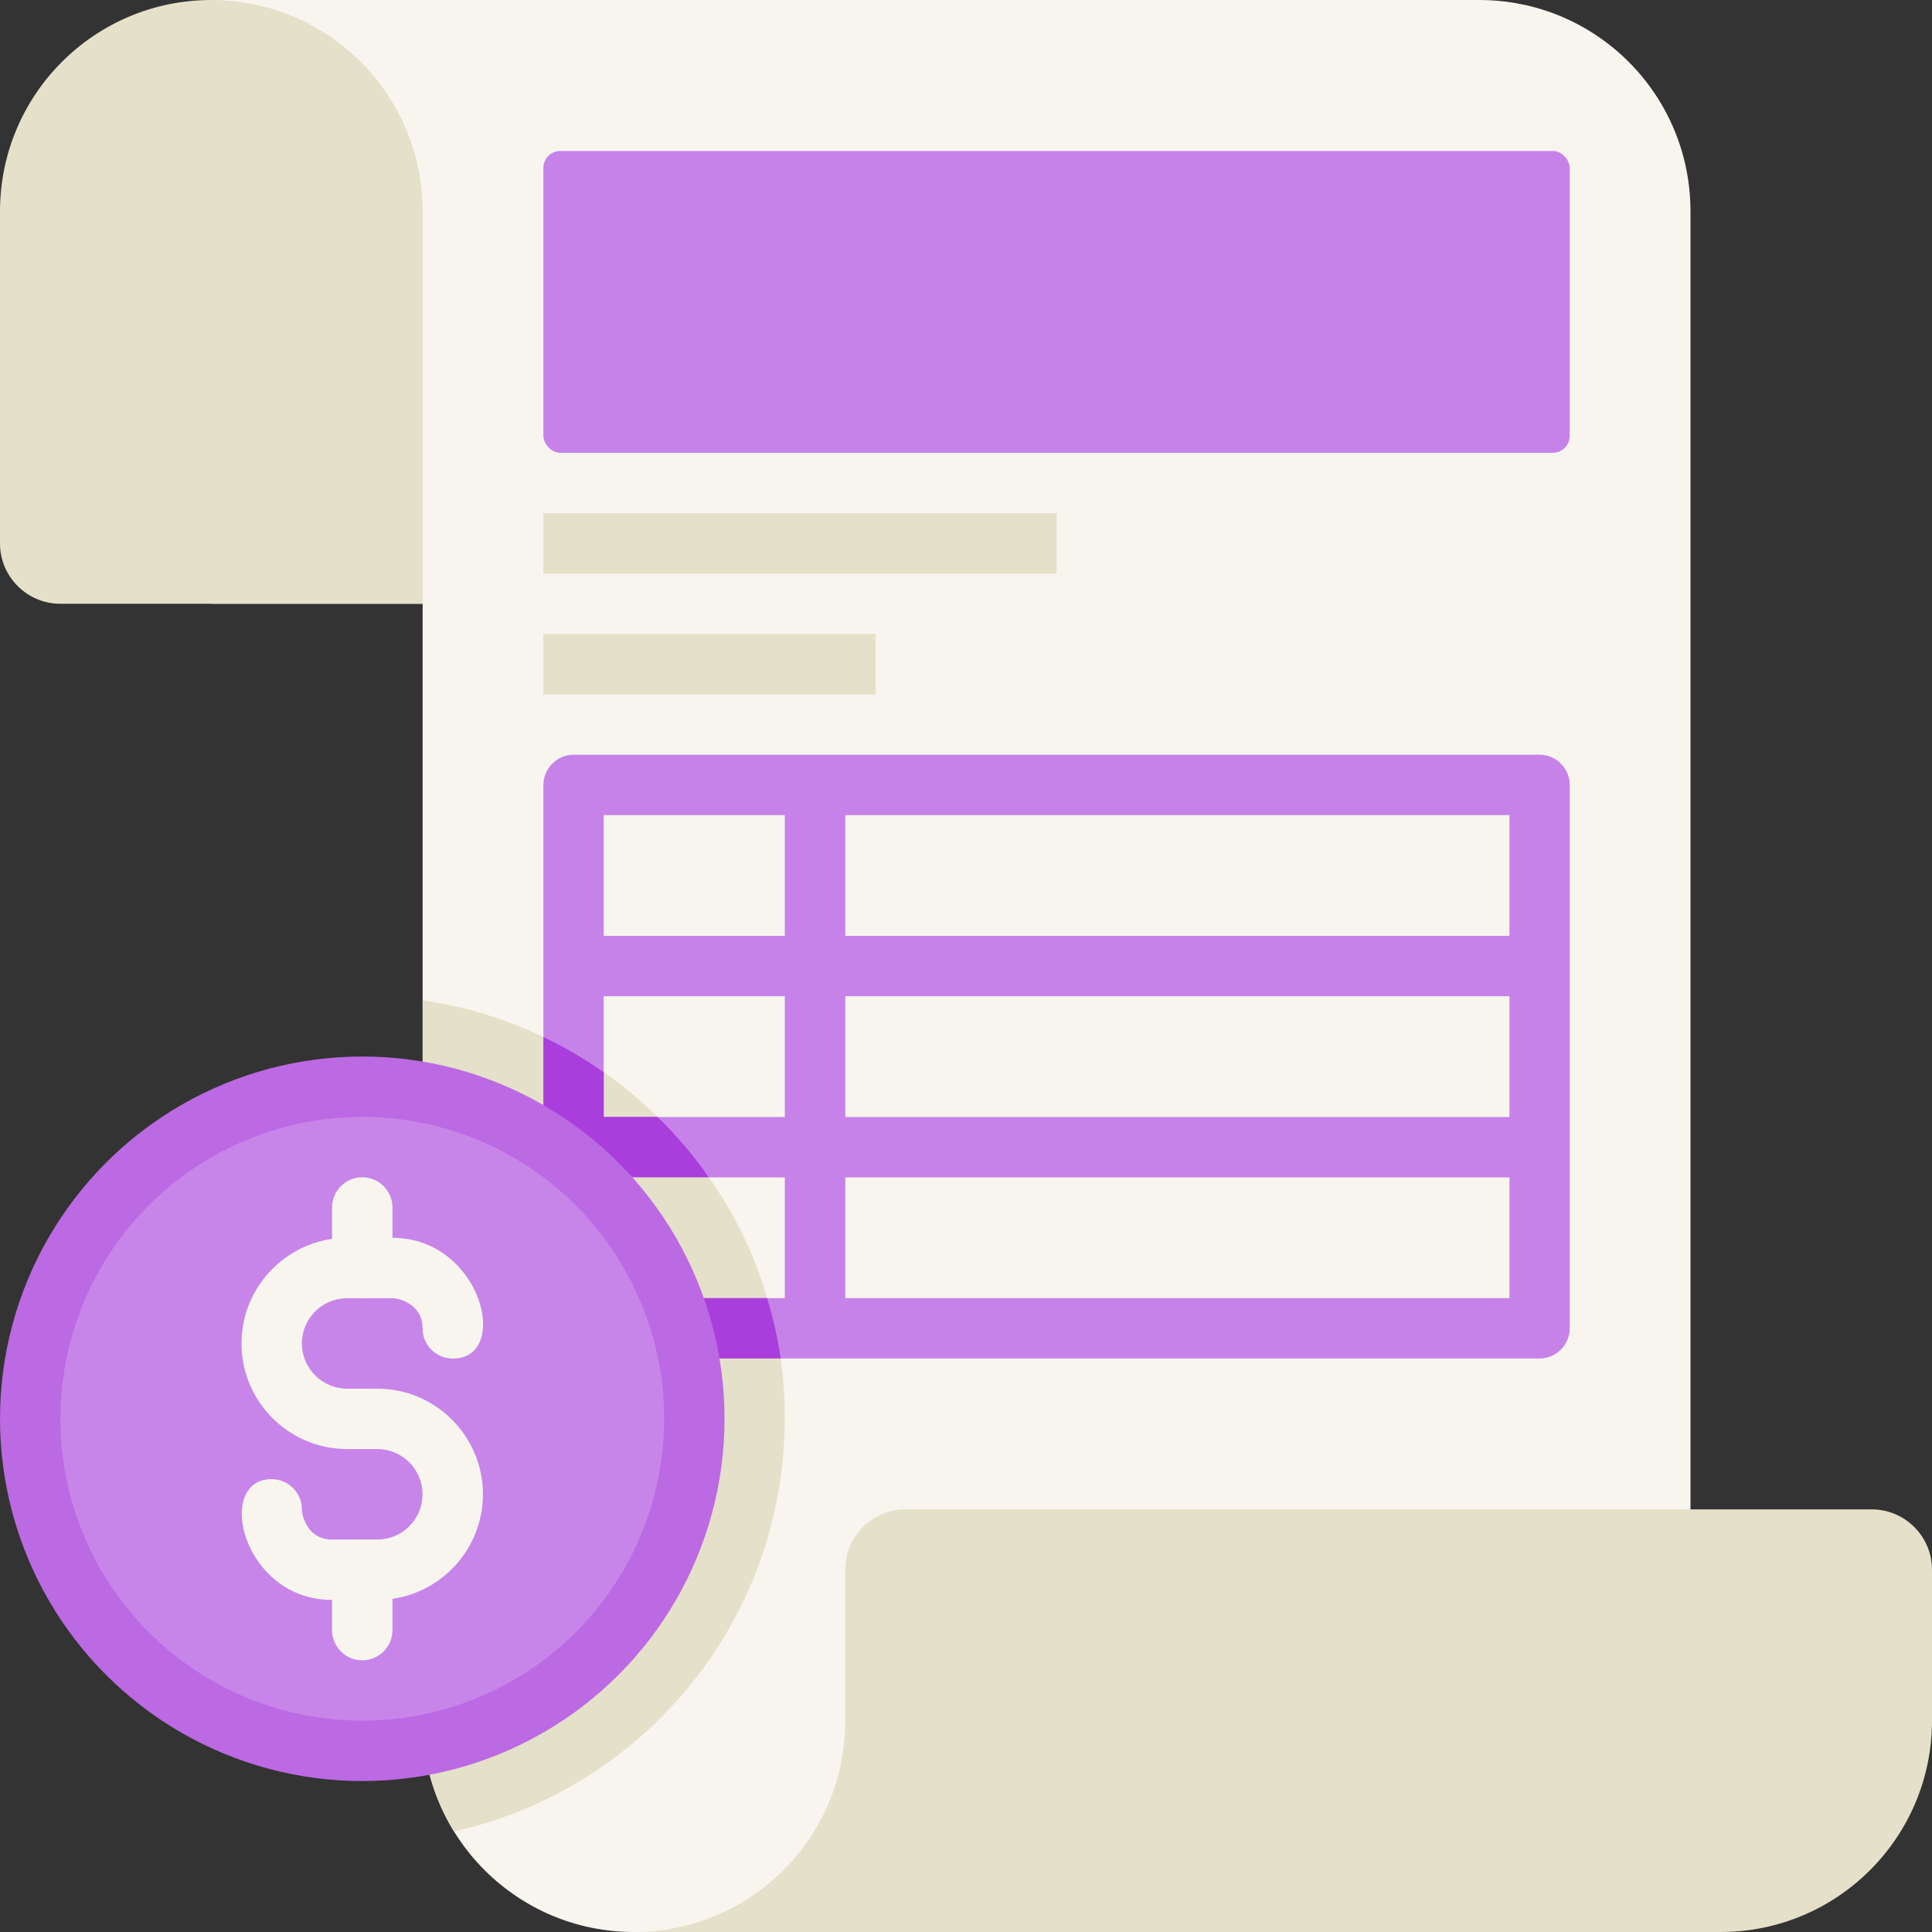 <?xml version="1.0" encoding="UTF-8"?><svg xmlns="http://www.w3.org/2000/svg" viewBox="0 0 228.47 228.47"><rect x="0" y="0" width="228.47" height="228.47" fill="#333333" stroke="none"/><g id="a"/><g id="b"><g id="c"><g><path d="M199.91,24.99V228.47H74.97c-13.87,0-24.99-11.26-24.99-24.99V71.4H24.99V0H174.92c13.82,0,24.99,11.17,24.99,24.99Z" style="fill:#f7f5ee;"/><path d="M182.06,89.25H67.83c-1.96,0-3.57,1.61-3.57,3.57v64.26c0,1.96,1.61,3.57,3.57,3.57h114.23c1.96,0,3.57-1.61,3.57-3.57V92.82c0-1.96-1.61-3.57-3.57-3.57Zm-89.25,64.26h-21.42v-14.28h21.42v14.28Zm0-21.42h-21.42v-14.28h21.42v14.28Zm0-21.42h-21.42v-14.28h21.42v14.28Zm85.68,42.84H99.96v-14.28h78.54v14.28Zm0-21.42H99.96v-14.28h78.54v14.28Zm0-21.42H99.96v-14.28h78.54v14.28Z" style="fill:#c782e9;"/><path d="M77.75,132.08h-6.35v-5.28c2.28,1.57,4.39,3.36,6.35,5.28Z" style="fill:#e5e0c9;"/><path d="M90.71,153.5h-19.31v-14.28h12.42c3.03,4.32,5.39,9.1,6.89,14.28Z" style="fill:#e5e0c9;"/><path d="M53.69,216.58c-2.36-3.82-3.71-8.28-3.71-13.1V118.3c5.03,.71,9.85,2.21,14.28,4.32v34.45c0,1.96,1.61,3.57,3.57,3.57h24.49c3.67,26.92-14,50.43-38.63,55.94Z" style="fill:#e5e0c9;"/><path d="M92.32,160.64h-24.49c-1.96,0-3.57-1.61-3.57-3.57v-34.45c2.5,1.21,4.89,2.61,7.14,4.18v5.28h6.35c2.25,2.18,4.28,4.57,6.07,7.14h-12.42v14.28h19.31c.71,2.32,1.25,4.71,1.61,7.14Z" style="fill:#a93edd;"/><circle cx="42.84" cy="167.78" r="42.84" style="fill:#bc69e4;"/><circle cx="42.84" cy="167.78" r="35.7" style="fill:#c885e9;"/><path d="M44.62,189.2h-5.35c-10.64,0-13.92-14.28-7.14-14.28,1.97,0,3.57,1.6,3.57,3.57,0,.71,.63,3.57,3.57,3.57h5.35c2.95,0,5.35-2.4,5.35-5.35s-2.4-5.35-5.35-5.35h-3.57c-6.89,0-12.49-5.61-12.49-12.49s5.61-12.49,12.49-12.49h5.35c10.56,0,14.08,14.28,7.14,14.28-1.97,0-3.57-1.6-3.57-3.57,0-2.94-2.86-3.57-3.57-3.57h-5.35c-2.95,0-5.35,2.4-5.35,5.35s2.4,5.35,5.35,5.35h3.57c6.89,0,12.49,5.61,12.49,12.49s-5.61,12.49-12.49,12.49Z" style="fill:#f7f5ee;"/><path d="M42.84,153.5c-1.97,0-3.57-1.6-3.57-3.57v-7.14c0-1.97,1.6-3.57,3.57-3.57s3.57,1.6,3.57,3.57v7.14c0,1.97-1.6,3.57-3.57,3.57Z" style="fill:#f7f5ee;"/><path d="M42.84,196.34c-1.97,0-3.57-1.6-3.57-3.57v-7.14c0-1.97,1.6-3.57,3.57-3.57s3.57,1.6,3.57,3.57v7.14c0,1.97-1.6,3.57-3.57,3.57Z" style="fill:#f7f5ee;"/><path d="M49.98,71.4H7.14C3.2,71.4,0,68.2,0,64.26V24.99C0,11.19,11.19,0,24.99,0s24.99,11.19,24.99,24.99v46.41Z" style="fill:#e5e0c9;"/><path d="M228.47,185.63v17.85c0,13.8-11.19,24.99-24.99,24.99H74.97c13.82,0,24.99-11.17,24.99-24.99v-17.85c0-3.94,3.2-7.14,7.14-7.14h114.23c3.94,0,7.14,3.2,7.14,7.14Z" style="fill:#e5e0c9;"/><rect x="64.26" y="17.85" width="121.37" height="35.7" rx="2" ry="2" style="fill:#c782e9;"/><rect x="64.26" y="60.69" width="60.69" height="7.14" style="fill:#e5e0c9;"/><rect x="64.26" y="74.97" width="39.27" height="7.14" style="fill:#e5e0c9;"/></g></g></g></svg>